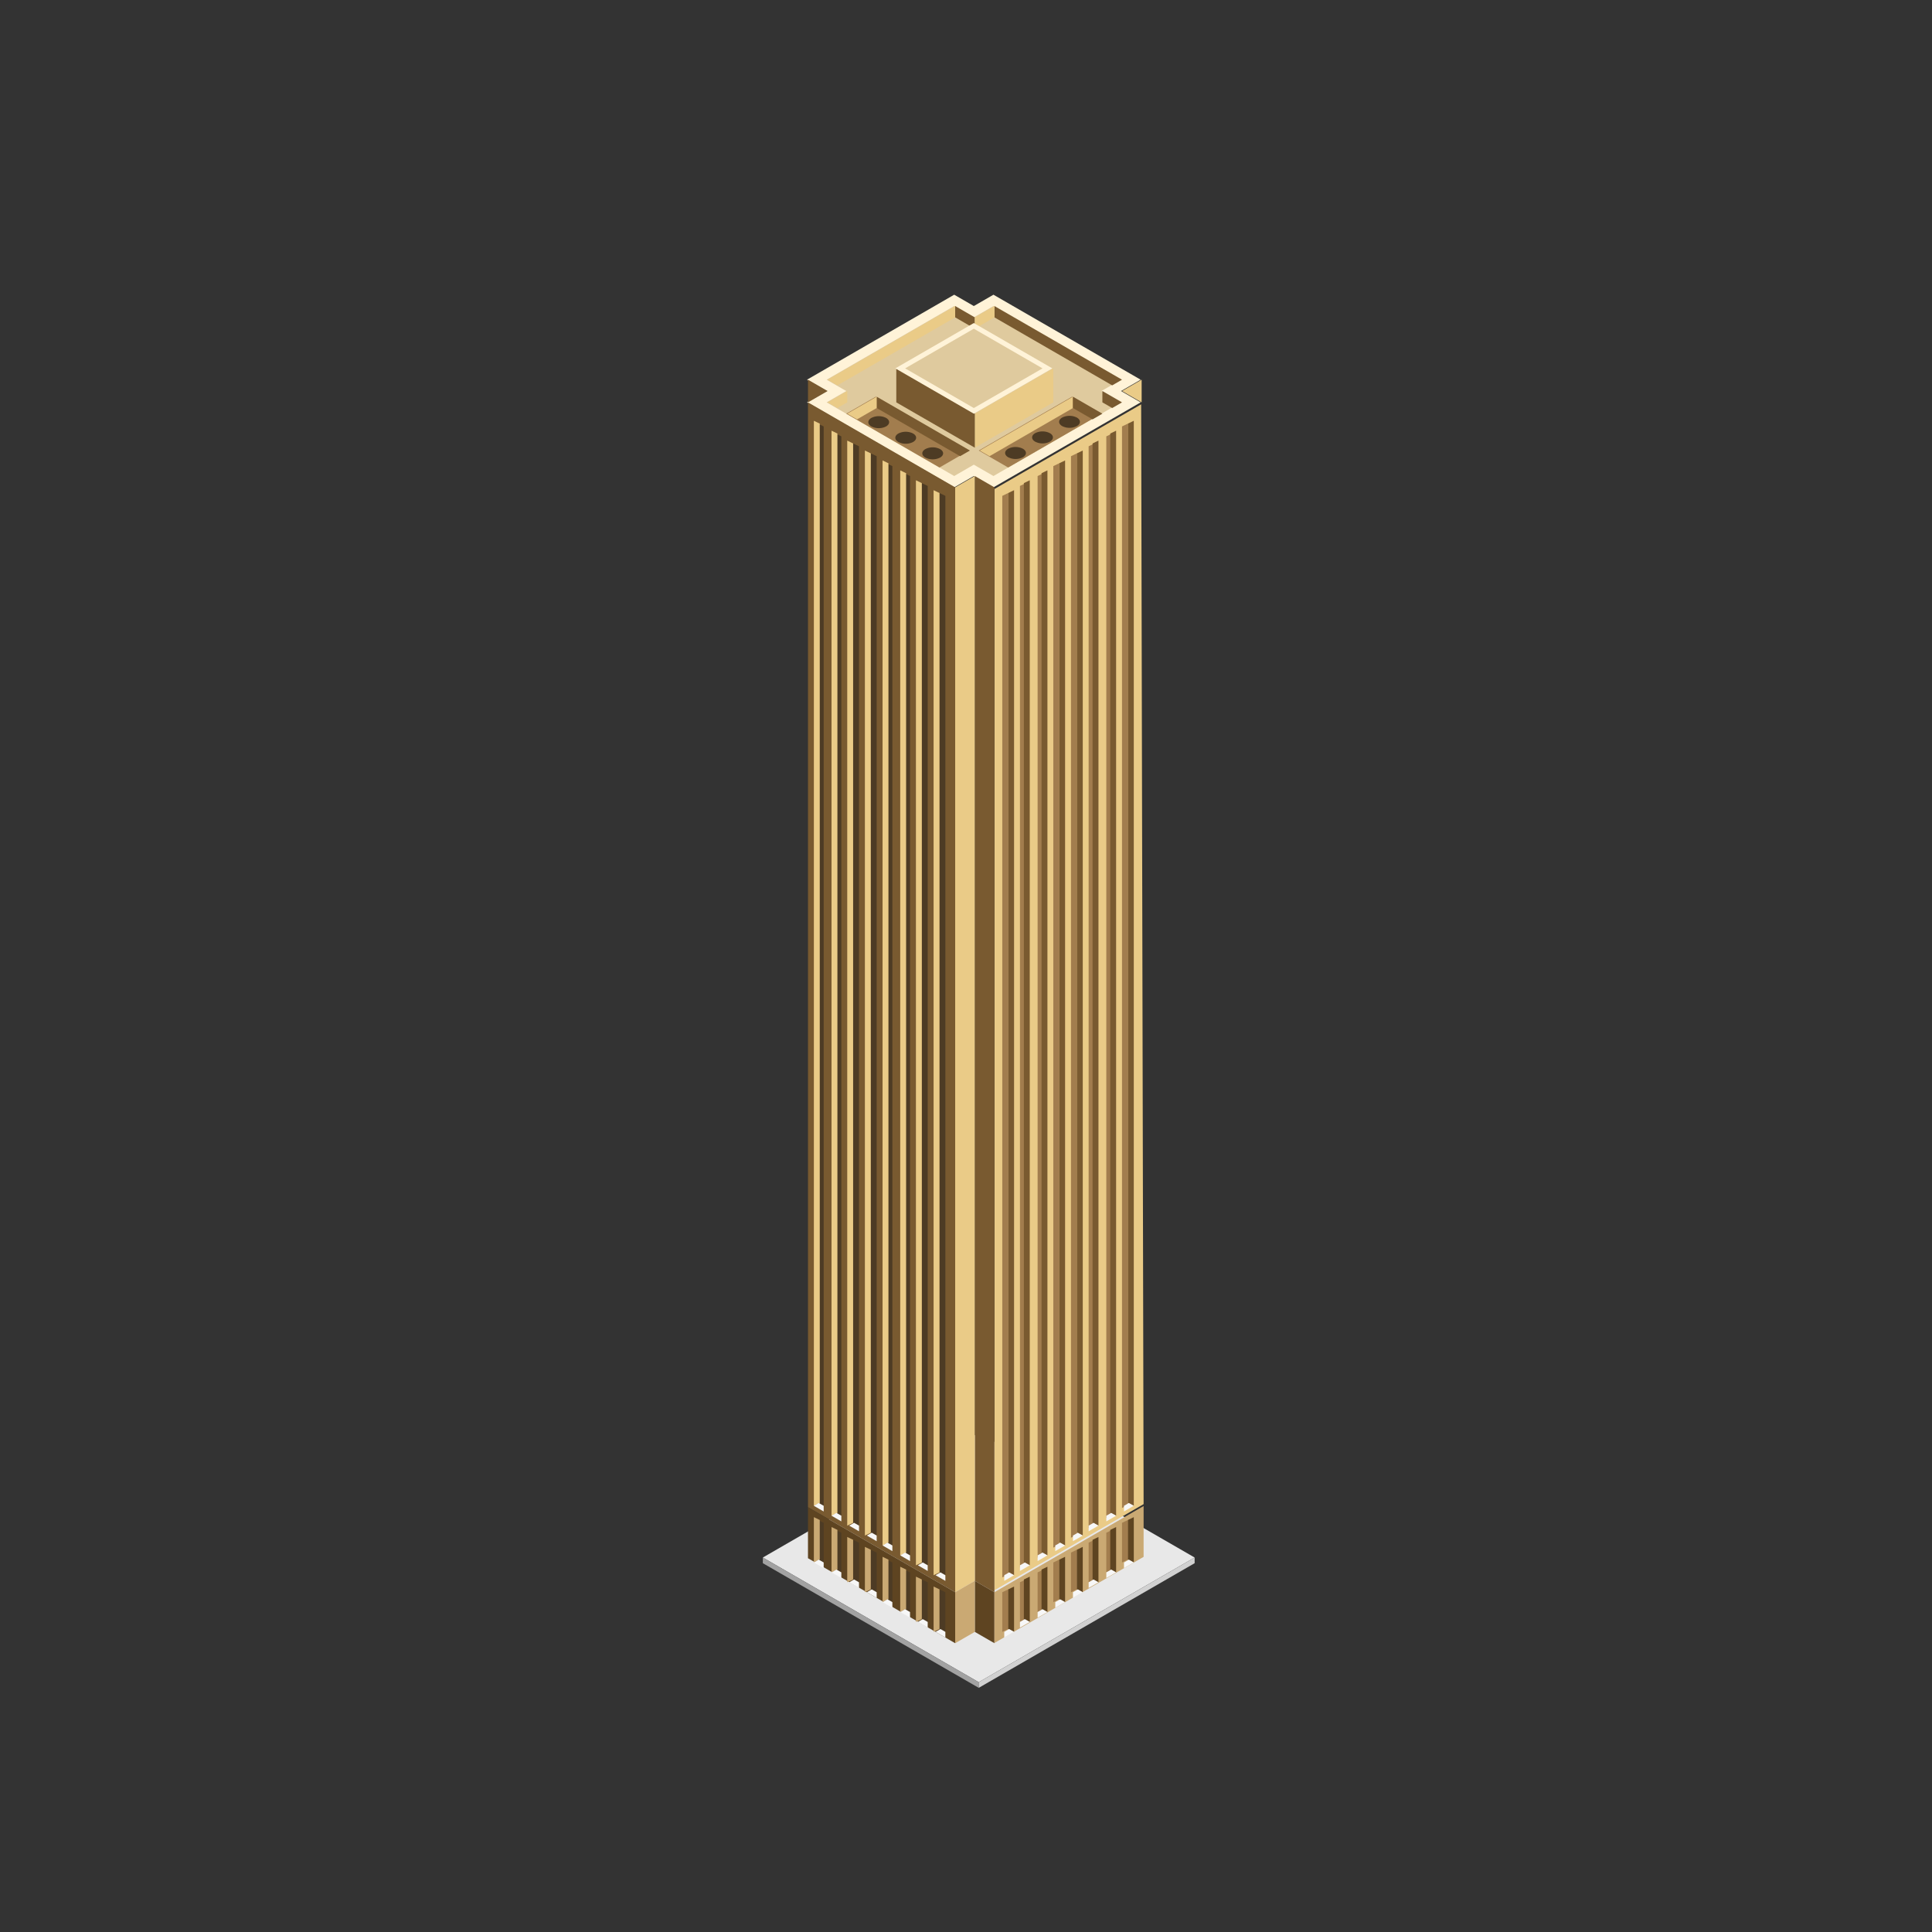 <svg id="Layer_1" data-name="Layer 1" xmlns="http://www.w3.org/2000/svg" viewBox="0 0 1062 1062">
  <rect x="0" y="0" width="1062" height="1062" fill="#333333" stroke="none"/>
  <defs>
    <style>
      .cls-1 {
        fill: #e8e8e8;
      }

      .cls-2 {
        fill: #fff3d8;
      }

      .cls-3 {
        fill: #dfca9e;
      }

      .cls-4 {
        fill: #eacb87;
      }

      .cls-5 {
        fill: #795a30;
      }

      .cls-6 {
        fill: #a27d4e;
      }

      .cls-7 {
        fill: #4d3b24;
      }

      .cls-8 {
        fill: #f7f7f7;
      }

      .cls-9 {
        fill: #5e4421;
      }

      .cls-10 {
        fill: #caa973;
      }

      .cls-11 {
        fill: #a2a2a2;
      }

      .cls-12 {
        fill: #d1d1d1;
      }
    </style>
  </defs>
  <title>1Artboard 5</title>
  <g id="Group">
    <g id="Group-2" data-name="Group">
      <path id="Path" class="cls-1" d="M538,924.676l118.679-68.52L538,787.638,419.321,856.157Z"/>
      <path id="Path-2" data-name="Path" class="cls-2" d="M524.514,162l-80.917,46.718,10.789,6.229-10.789,6.23,80.917,46.717,10.789-6.23,10.789,6.23,80.917-46.717-10.789-6.23,10.789-6.229L546.092,162l-10.789,6.23Z"/>
      <path id="Path-3" data-name="Path" class="cls-3" d="M524.514,261.664l10.789-6.229,10.789,6.229L616.22,221.176l-10.789-6.23,10.789-6.229L546.092,168.23l-10.789,6.228-10.789-6.228-70.128,40.489,10.789,6.229-10.789,6.23Z"/>
      <path id="Path-4" data-name="Path" class="cls-4" d="M546.631,268.813V874.15l81.996-47.34-1.344-604.56Z"/>
      <path id="Path-5" data-name="Path" class="cls-5" d="M525.053,267.894V875.222L444.136,828.505V221.176Z"/>
      <path id="Path-6" data-name="Path" class="cls-4" d="M627.548,208.718v12.458l-10.789-6.23Z"/>
      <path id="Path-7" data-name="Path" class="cls-5" d="M535.842,868.993V261.664l10.789,6.23V875.222Z"/>
      <path id="Path-8" data-name="Path" class="cls-4" d="M525.053,875.222V267.894l10.789-6.23V868.993Z"/>
      <path id="Path-9" data-name="Path" class="cls-6" d="M550.947,272.565l3.237-1.557V865.5l-3.237,1.558Z"/>
      <path id="Path-10" data-name="Path" class="cls-7" d="M519.659,272.565l-3.237-1.557V864.322l3.237,1.557Z"/>
      <path id="Path-11" data-name="Path" class="cls-6" d="M560.657,267.115l3.237-1.557V860.05l-3.237,1.557Z"/>
      <path id="Path-12" data-name="Path" class="cls-7" d="M509.949,267.115l-3.237-1.557V858.871l3.237,1.557Z"/>
      <path id="Path-13" data-name="Path" class="cls-6" d="M570.367,261.664l3.237-1.557V854.6l-3.237,1.557Z"/>
      <path id="Path-14" data-name="Path" class="cls-7" d="M500.239,261.664l-3.237-1.557V853.421l3.237,1.557Z"/>
      <path id="Path-15" data-name="Path" class="cls-6" d="M578.998,256.215l3.237-1.558V849.149l-3.237,1.557Z"/>
      <path id="Path-16" data-name="Path" class="cls-7" d="M490.529,256.215l-3.237-1.558V847.97l3.237,1.558Z"/>
      <path id="Path-17" data-name="Path" class="cls-6" d="M588.708,250.764l3.237-1.558V843.699l-3.237,1.557Z"/>
      <path id="Path-18" data-name="Path" class="cls-7" d="M481.897,250.764l-3.237-1.558V842.519l3.237,1.558Z"/>
      <path id="Path-19" data-name="Path" class="cls-6" d="M598.418,245.314l3.237-1.558V838.248l-3.237,1.558Z"/>
      <path id="Path-20" data-name="Path" class="cls-7" d="M472.187,245.314l-3.237-1.558V837.07l3.237,1.557Z"/>
      <path id="Path-21" data-name="Path" class="cls-6" d="M608.128,239.863l3.237-1.557V832.798l-3.237,1.558Z"/>
      <path id="Path-22" data-name="Path" class="cls-7" d="M462.477,239.863l-3.237-1.557V831.619l3.237,1.557Z"/>
      <path id="Path-23" data-name="Path" class="cls-6" d="M616.759,234.412l3.237-1.557V827.348l-3.237,1.557Z"/>
      <path id="Path-24" data-name="Path" class="cls-7" d="M452.767,234.412l-3.237-1.557V826.169l3.237,1.557Z"/>
      <path id="Path-25" data-name="Path" class="cls-5" d="M557.42,865.879l-3.237-1.557V271.009l3.237-1.558Z"/>
      <path id="Path-26" data-name="Path" class="cls-4" d="M513.185,865.879l3.237-1.557V271.009l-3.237-1.558Z"/>
      <path id="Path-27" data-name="Path" class="cls-5" d="M566.051,860.428l-3.237-1.557V265.558L566.051,264Z"/>
      <path id="Path-28" data-name="Path" class="cls-4" d="M503.475,860.428l3.237-1.557V265.558L503.475,264Z"/>
      <path id="Path-29" data-name="Path" class="cls-5" d="M575.761,854.977l-3.237-1.557V260.107l3.237-1.557Z"/>
      <path id="Path-30" data-name="Path" class="cls-4" d="M494.844,854.977l3.237-1.557V260.107l-3.237-1.557Z"/>
      <path id="Path-31" data-name="Path" class="cls-5" d="M585.471,849.528l-3.237-1.558V254.657l3.237-1.557Z"/>
      <path id="Path-32" data-name="Path" class="cls-4" d="M485.134,849.528l3.237-1.558V254.657L485.134,253.1Z"/>
      <path id="Path-33" data-name="Path" class="cls-5" d="M595.182,844.077l-3.237-1.558V249.206l3.237-1.557Z"/>
      <path id="Path-34" data-name="Path" class="cls-4" d="M475.424,844.077l3.237-1.558V249.206l-3.237-1.557Z"/>
      <path id="Path-35" data-name="Path" class="cls-5" d="M603.813,838.627,600.576,837.07V243.756l3.237-1.557Z"/>
      <path id="Path-36" data-name="Path" class="cls-4" d="M465.714,838.627l3.237-1.557V243.756l-3.237-1.557Z"/>
      <path id="Path-37" data-name="Path" class="cls-5" d="M613.523,833.176l-3.237-1.557V238.306l3.237-1.558Z"/>
      <path id="Path-38" data-name="Path" class="cls-4" d="M457.083,833.176l3.237-1.557V238.306l-3.237-1.558Z"/>
      <path id="Path-39" data-name="Path" class="cls-5" d="M623.233,827.726l-3.237-1.557V232.856l3.237-1.558Z"/>
      <path id="Path-40" data-name="Path" class="cls-4" d="M447.373,827.726l3.237-1.557V232.856l-3.237-1.558Z"/>
      <path id="Path-41" data-name="Path" class="cls-8" d="M552.026,868.993l5.394-3.115-2.697-1.557-2.697,1.557Z"/>
      <path id="Path-42" data-name="Path" class="cls-8" d="M519.659,868.993l-5.394-3.115,2.697-1.557,2.697,1.557Z"/>
      <path id="Path-43" data-name="Path" class="cls-8" d="M560.657,863.543l5.394-3.115-2.697-1.557-2.697,1.557Z"/>
      <path id="Path-44" data-name="Path" class="cls-8" d="M509.949,863.543l-5.394-3.115,2.697-1.557,2.697,1.557Z"/>
      <path id="Path-45" data-name="Path" class="cls-8" d="M570.367,858.092l5.394-3.115-2.697-1.557-2.697,1.557Z"/>
      <path id="Path-46" data-name="Path" class="cls-8" d="M500.239,858.092l-5.394-3.115,2.697-1.557,2.697,1.557Z"/>
      <path id="Path-47" data-name="Path" class="cls-8" d="M580.077,852.642l5.394-3.114-2.697-1.558-2.697,1.558Z"/>
      <path id="Path-48" data-name="Path" class="cls-8" d="M490.529,852.642l-5.394-3.114,2.697-1.558,2.697,1.558Z"/>
      <path id="Path-49" data-name="Path" class="cls-8" d="M589.787,847.192l5.394-3.115-2.697-1.558-2.697,1.558Z"/>
      <path id="Path-50" data-name="Path" class="cls-8" d="M481.897,847.192l-5.394-3.115,2.697-1.558,2.697,1.558Z"/>
      <path id="Path-51" data-name="Path" class="cls-8" d="M598.418,841.742l5.394-3.115-2.697-1.557-2.697,1.557Z"/>
      <path id="Path-52" data-name="Path" class="cls-8" d="M472.187,841.742l-5.394-3.115L469.49,837.07l2.697,1.557Z"/>
      <path id="Path-53" data-name="Path" class="cls-8" d="M608.128,836.291l5.394-3.115-2.697-1.557-2.697,1.557Z"/>
      <path id="Path-54" data-name="Path" class="cls-8" d="M462.477,836.291l-5.394-3.115,2.697-1.557,2.697,1.557Z"/>
      <path id="Path-55" data-name="Path" class="cls-8" d="M617.838,830.84l5.394-3.115-2.697-1.557-2.697,1.557Z"/>
      <path id="Path-56" data-name="Path" class="cls-8" d="M452.767,830.84l-5.394-3.115,2.697-1.557,2.697,1.557Z"/>
      <path id="Path-57" data-name="Path" class="cls-5" d="M444.136,208.718v12.458l10.789-6.23Z"/>
      <path id="Path-58" data-name="Path" class="cls-4" d="M465.714,214.947v6.23l-5.394,3.114-5.394-3.114Z"/>
      <path id="Path-59" data-name="Path" class="cls-5" d="M605.971,214.947v6.23l5.394,3.114,5.394-3.114Z"/>
      <path id="Path-60" data-name="Path" class="cls-4" d="M454.925,208.718,525.053,168.23v6.228l-64.734,37.374Z"/>
      <path id="Path-61" data-name="Path" class="cls-5" d="M616.759,208.718,546.631,168.23v6.228l64.734,37.374Z"/>
      <path id="Path-62" data-name="Path" class="cls-4" d="M535.842,246.092l43.156-24.916V202.489l-43.156,24.916Z"/>
      <path id="Path-63" data-name="Path" class="cls-5" d="M525.053,168.23v6.228l10.789,6.23v-6.23Z"/>
      <path id="Path-64" data-name="Path" class="cls-4" d="M546.631,168.23v6.228l-10.789,6.23v-6.23Z"/>
      <path id="Path-65" data-name="Path" class="cls-5" d="M492.686,221.176V202.489l43.156,24.916v18.688Z"/>
      <path id="Path-66" data-name="Path" class="cls-2" d="M492.147,202.489l43.156-24.916,43.156,24.916-43.156,24.916Z"/>
      <path id="Path-67" data-name="Path" class="cls-9" d="M535.842,868.993l10.789,6.229v28.031l-10.789-6.229Z"/>
      <path id="Path-68" data-name="Path" class="cls-10" d="M628.627,827.849,546.631,875.19v27.939l81.996-47.341Z"/>
      <path id="Path-69" data-name="Path" class="cls-9" d="M444.136,828.505l80.917,46.717v28.031L444.136,856.535Z"/>
      <path id="Path-70" data-name="Path" class="cls-10" d="M535.842,868.993l-10.789,6.229v28.031l10.789-6.229Z"/>
      <path id="Path-71" data-name="Path" class="cls-6" d="M550.947,875.222l3.237-1.557v21.801l-3.237,1.558Z"/>
      <path id="Path-72" data-name="Path" class="cls-7" d="M519.659,875.222l-3.237-1.557v21.801l3.237,1.558Z"/>
      <path id="Path-73" data-name="Path" class="cls-6" d="M570.367,864.322l3.237-1.558v21.802l-3.237,1.557Z"/>
      <path id="Path-74" data-name="Path" class="cls-7" d="M500.239,864.322l-3.237-1.558v21.802l3.237,1.557Z"/>
      <path id="Path-75" data-name="Path" class="cls-6" d="M588.708,853.421l3.237-1.557V873.665l-3.237,1.557Z"/>
      <path id="Path-76" data-name="Path" class="cls-7" d="M481.897,853.421l-3.237-1.557V873.665l3.237,1.557Z"/>
      <path id="Path-77" data-name="Path" class="cls-6" d="M608.128,842.52l3.237-1.558v21.801l-3.237,1.558Z"/>
      <path id="Path-78" data-name="Path" class="cls-7" d="M462.477,842.519l-3.237-1.557v21.424l3.237,1.557Z"/>
      <path id="Path-79" data-name="Path" class="cls-6" d="M560.657,869.772l3.237-1.558v21.801l-3.237,1.558Z"/>
      <path id="Path-80" data-name="Path" class="cls-7" d="M509.949,869.772l-3.237-1.558v21.801l3.237,1.558Z"/>
      <path id="Path-81" data-name="Path" class="cls-6" d="M578.998,858.871l3.237-1.558v21.802l-3.237,1.557Z"/>
      <path id="Path-82" data-name="Path" class="cls-7" d="M490.529,858.871l-3.237-1.557v21.801l3.237,1.557Z"/>
      <path id="Path-83" data-name="Path" class="cls-6" d="M598.418,847.97l3.237-1.557v21.801l-3.237,1.558Z"/>
      <path id="Path-84" data-name="Path" class="cls-7" d="M472.187,847.97l-3.237-1.557v21.801l3.237,1.558Z"/>
      <path id="Path-85" data-name="Path" class="cls-6" d="M616.759,837.07l3.237-1.558v21.801l-3.237,1.558Z"/>
      <path id="Path-86" data-name="Path" class="cls-7" d="M452.767,837.07l-3.237-1.558v21.801l3.237,1.558Z"/>
      <path id="Path-87" data-name="Path" class="cls-9" d="M557.42,897.024l-3.237-1.558V873.665l3.237-1.557Z"/>
      <path id="Path-88" data-name="Path" class="cls-10" d="M513.185,897.024l3.237-1.558V873.665l-3.237-1.557Z"/>
      <path id="Path-89" data-name="Path" class="cls-9" d="M575.761,886.123l-3.237-1.557V862.764l3.237-1.557Z"/>
      <path id="Path-90" data-name="Path" class="cls-10" d="M494.844,886.123l3.237-1.557V862.764l-3.237-1.557Z"/>
      <path id="Path-91" data-name="Path" class="cls-9" d="M595.182,875.222l-3.237-1.557V851.864l3.237-1.558Z"/>
      <path id="Path-92" data-name="Path" class="cls-10" d="M475.424,875.222l3.237-1.557V851.864l-3.237-1.558Z"/>
      <path id="Path-93" data-name="Path" class="cls-9" d="M613.523,864.322l-3.237-1.558V840.962l3.237-1.557Z"/>
      <path id="Path-94" data-name="Path" class="cls-10" d="M457.083,864.322l3.237-1.558V840.962l-3.237-1.557Z"/>
      <path id="Path-95" data-name="Path" class="cls-9" d="M566.051,891.574l-3.237-1.558V868.214l3.237-1.557Z"/>
      <path id="Path-96" data-name="Path" class="cls-10" d="M503.475,891.574l3.237-1.558V868.214l-3.237-1.557Z"/>
      <path id="Path-97" data-name="Path" class="cls-9" d="M585.471,880.672l-3.237-1.557V857.314l3.237-1.558Z"/>
      <path id="Path-98" data-name="Path" class="cls-10" d="M485.134,880.672l3.237-1.557V857.314l-3.237-1.558Z"/>
      <path id="Path-99" data-name="Path" class="cls-9" d="M603.813,869.772l-3.237-1.558V846.413l3.237-1.558Z"/>
      <path id="Path-100" data-name="Path" class="cls-10" d="M465.714,869.772l3.237-1.558V846.413l-3.237-1.558Z"/>
      <path id="Path-101" data-name="Path" class="cls-9" d="M623.233,858.871l-3.237-1.558V835.512l3.237-1.557Z"/>
      <path id="Path-102" data-name="Path" class="cls-10" d="M447.373,858.871l3.237-1.558V835.512l-3.237-1.557Z"/>
      <path id="Path-103" data-name="Path" class="cls-8" d="M552.026,900.138l5.394-3.114-2.697-1.558-2.697,1.558Z"/>
      <path id="Path-104" data-name="Path" class="cls-8" d="M519.659,900.138l-5.394-3.114,2.697-1.558,2.697,1.558Z"/>
      <path id="Path-105" data-name="Path" class="cls-8" d="M570.367,889.238l5.394-3.115-2.697-1.557-2.697,1.557Z"/>
      <path id="Path-106" data-name="Path" class="cls-8" d="M500.239,889.238l-5.394-3.115,2.697-1.557,2.697,1.557Z"/>
      <path id="Path-107" data-name="Path" class="cls-8" d="M589.787,878.337l5.394-3.115-2.697-1.557-2.697,1.557Z"/>
      <path id="Path-108" data-name="Path" class="cls-8" d="M481.897,878.337l-5.394-3.115L479.2,873.665l2.697,1.557Z"/>
      <path id="Path-109" data-name="Path" class="cls-8" d="M608.128,867.436l5.394-3.114-2.697-1.558-2.697,1.558Z"/>
      <path id="Path-110" data-name="Path" class="cls-8" d="M462.477,867.436l-5.394-3.114,2.697-1.558,2.697,1.558Z"/>
      <path id="Path-111" data-name="Path" class="cls-8" d="M560.657,894.688l5.394-3.115-2.697-1.558-2.697,1.558Z"/>
      <path id="Path-112" data-name="Path" class="cls-8" d="M509.949,894.688l-5.394-3.115,2.697-1.558,2.697,1.558Z"/>
      <path id="Path-113" data-name="Path" class="cls-8" d="M580.077,883.787l5.394-3.115-2.697-1.557-2.697,1.557Z"/>
      <path id="Path-114" data-name="Path" class="cls-8" d="M490.529,883.787l-5.394-3.115,2.697-1.557,2.697,1.557Z"/>
      <path id="Path-115" data-name="Path" class="cls-8" d="M598.418,872.886l5.394-3.114-2.697-1.558-2.697,1.558Z"/>
      <path id="Path-116" data-name="Path" class="cls-8" d="M472.187,872.886l-5.394-3.114,2.697-1.558,2.697,1.558Z"/>
      <path id="Path-117" data-name="Path" class="cls-8" d="M617.838,861.986l5.394-3.115-2.697-1.557-2.697,1.557Z"/>
      <path id="Path-118" data-name="Path" class="cls-8" d="M452.767,861.986l-5.394-3.115,2.697-1.557,2.697,1.557Z"/>
      <path id="Path-119" data-name="Path" class="cls-6" d="M538,247.649l51.248-29.588,16.183,9.343-51.248,29.588Z"/>
      <path id="Path-120" data-name="Path" class="cls-7" d="M554.183,246.671h0a8.948,8.948,0,0,1,8.092,0h0c2.233,1.289,2.233,3.382,0,4.672h0a8.948,8.948,0,0,1-8.092,0h0C551.95,250.053,551.95,247.96,554.183,246.671Z"/>
      <path id="Path-121" data-name="Path" class="cls-7" d="M569.018,238.105h0a8.947,8.947,0,0,1,8.092,0h0c2.233,1.289,2.233,3.382,0,4.672h0a8.947,8.947,0,0,1-8.092,0h0C566.785,241.488,566.785,239.395,569.018,238.105Z"/>
      <path id="Path-122" data-name="Path" class="cls-7" d="M583.853,229.54h0a8.954,8.954,0,0,1,8.092,0h0c2.233,1.289,2.233,3.383,0,4.673h0a8.954,8.954,0,0,1-8.092,0h0C581.62,232.923,581.62,230.829,583.853,229.54Z"/>
      <path id="Path-123" data-name="Path" class="cls-6" d="M532.606,247.649l-51.248-29.588-16.183,9.343,51.248,29.588Z"/>
      <path id="Path-124" data-name="Path" class="cls-4" d="M589.787,224.29v-6.229l-51.248,29.588,5.394,3.115Z"/>
      <path id="Path-125" data-name="Path" class="cls-5" d="M481.897,224.29v-6.229l51.248,29.588-5.394,3.115Z"/>
      <path id="Path-126" data-name="Path" class="cls-5" d="M589.787,224.29l10.789,6.23,5.394-3.115-16.183-9.343Z"/>
      <path id="Path-127" data-name="Path" class="cls-4" d="M481.897,224.29l-10.789,6.23-5.394-3.115,16.183-9.343Z"/>
      <path id="Path-128" data-name="Path" class="cls-7" d="M516.748,246.858h0a8.947,8.947,0,0,0-8.092,0h0c-2.232,1.289-2.232,3.382,0,4.672h0a8.947,8.947,0,0,0,8.092,0h0C518.981,250.241,518.981,248.148,516.748,246.858Z"/>
      <path id="Path-129" data-name="Path" class="cls-7" d="M501.913,238.294h0a8.948,8.948,0,0,0-8.092,0h0c-2.232,1.288-2.232,3.382,0,4.672h0a8.948,8.948,0,0,0,8.092,0h0C504.147,241.677,504.147,239.582,501.913,238.294Z"/>
      <path id="Path-130" data-name="Path" class="cls-7" d="M487.078,229.729h0a8.947,8.947,0,0,0-8.092,0h0c-2.232,1.289-2.232,3.382,0,4.672h0a8.948,8.948,0,0,0,8.092,0h0C489.312,233.111,489.312,231.018,487.078,229.729Z"/>
      <path id="Path-131" data-name="Path" class="cls-3" d="M497.541,202.489l37.761-21.801,37.761,21.801L535.303,224.29Z"/>
      <path id="Path-132" data-name="Path" class="cls-11" d="M419.321,856.157v3.115L538,927.79v-3.114Z"/>
      <path id="Path-133" data-name="Path" class="cls-12" d="M656.679,856.157v3.115L538,927.79v-3.114Z"/>
    </g>
  </g>
</svg>
